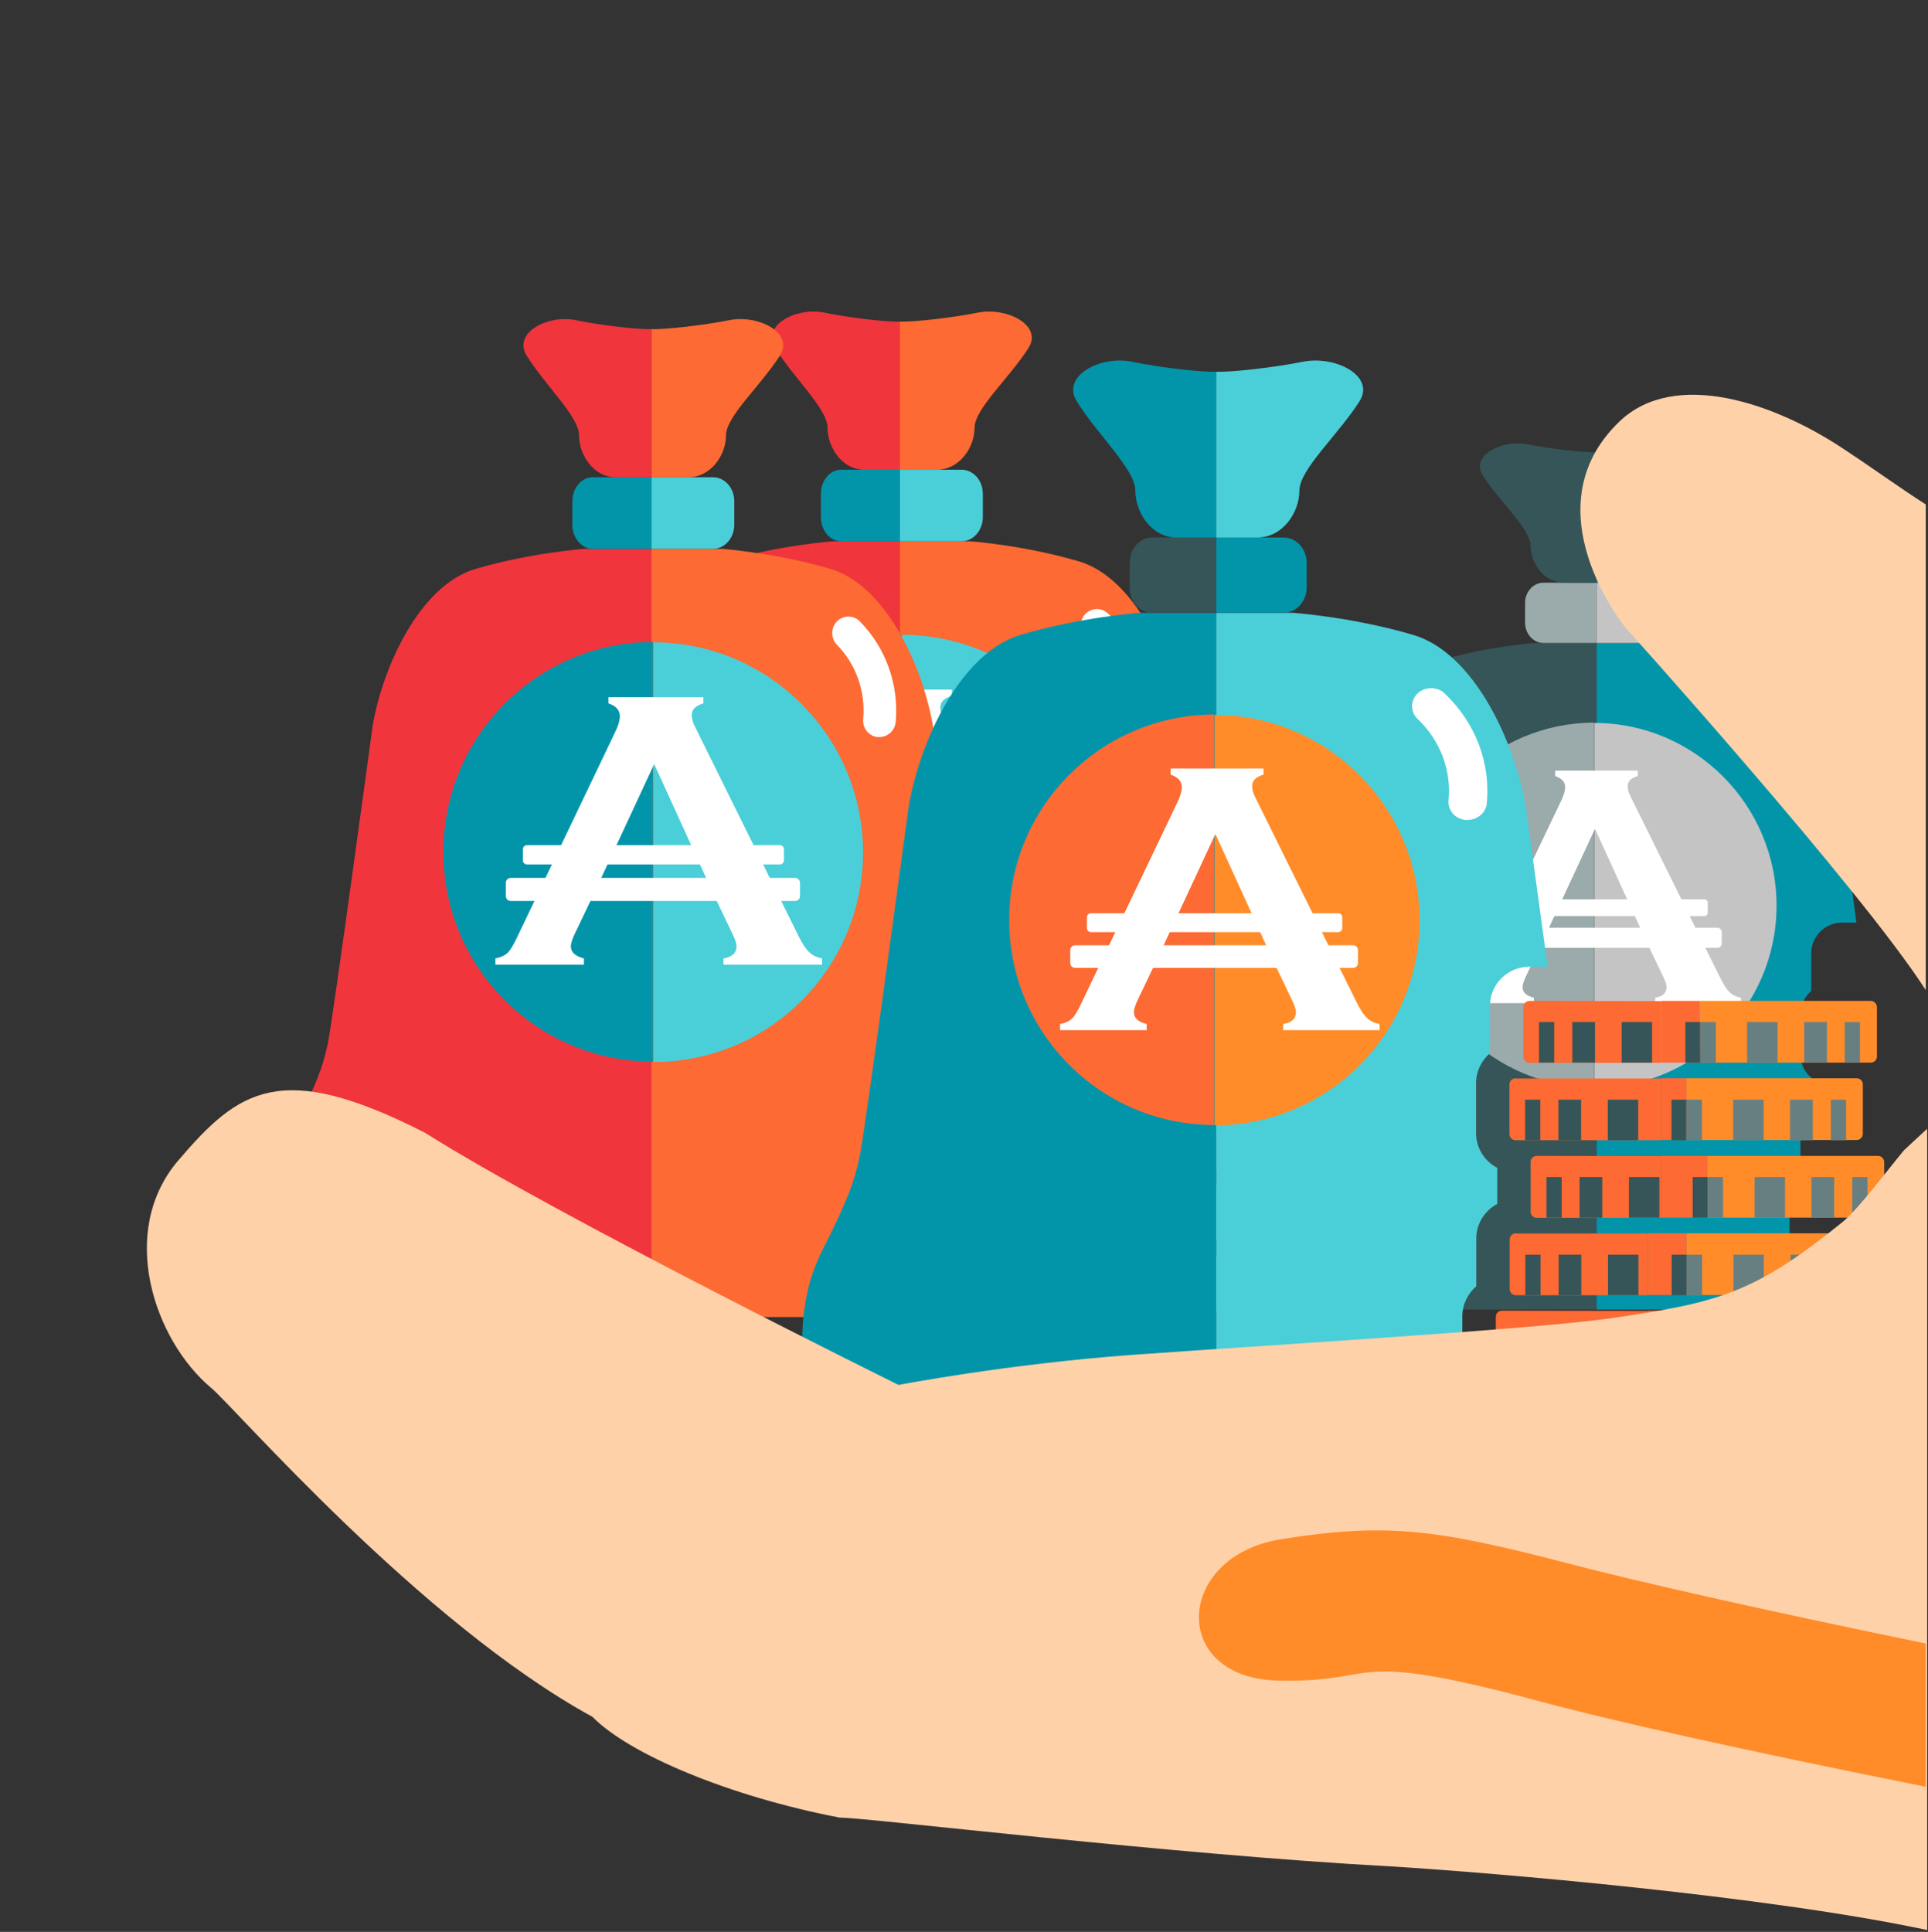 <svg width="512" height="513" viewBox="0 0 512 513" fill="none" xmlns="http://www.w3.org/2000/svg">
<rect x="0" y="0" width="512" height="513" fill="#333333" stroke="none"/>
<g clip-path="url(#clip0_351_601)">
<path d="M192.259 149.079C177.578 153.408 167.612 174.893 164.933 190.926C164.933 190.926 154.378 268.849 153.038 275.209C151.699 281.569 149.823 285.952 146.073 293.648C143.447 299.046 139 305.566 139 320.798C139 336.03 151.163 347.734 166.005 347.734H240V143.734H221.3C221.247 143.734 206.887 144.75 192.259 149.079Z" fill="#F0353D"/>
<path d="M303.523 334.323C300.481 332.72 298.4 329.568 298.4 325.881V313.859C298.4 310.974 299.734 308.356 301.762 306.592V295.051C301.762 291.418 303.843 288.266 306.832 286.663V277.953C303.79 276.35 301.708 273.198 301.708 269.511V257.489C301.708 254.604 303.043 251.986 305.071 250.223V238.842C305.017 233.606 309.287 229.331 314.517 229.331H319C316.278 209.562 313.77 190.914 313.77 190.914C311.101 174.885 301.175 153.405 286.552 149.077C271.929 144.75 257.626 143.734 257.626 143.734H239V347.734H303.95C303.63 346.773 303.47 345.757 303.47 344.689V334.323H303.523Z" fill="#FD6A33"/>
<path d="M223.37 124.734C220.392 124.734 218 127.608 218 131.121V137.348C218 140.86 220.446 143.734 223.37 143.734H239V124.734H223.37Z" fill="#0295AA"/>
<path d="M255.375 124.734C258.494 124.734 261 127.608 261 131.121V137.348C261 140.86 258.438 143.734 255.375 143.734H239V124.734H255.375Z" fill="#4ACFD9"/>
<path d="M218.989 83.032C211.452 81.448 202.044 86.411 205.89 92.481C210.932 100.558 219.768 108.581 219.768 113.649C219.768 118.717 223.563 124.734 229.54 124.734H239C239 124.734 239 89.736 239 85.408C235.206 85.513 225.382 84.352 218.989 83.032Z" fill="#F0353D"/>
<path d="M259.6 83.032C267.358 81.448 277.043 86.411 273.084 92.481C267.893 100.558 258.797 108.581 258.797 113.649C258.797 118.717 254.891 124.734 248.738 124.734H239C239 124.734 239 89.736 239 85.408C242.906 85.513 253.019 84.352 259.6 83.032Z" fill="#FD6A33"/>
<path d="M303.865 189.745C304.75 179.825 301.262 170.063 294.339 163.008C292.674 161.31 289.915 161.31 288.249 163.008C286.584 164.705 286.584 167.517 288.249 169.215C293.35 174.414 295.901 181.682 295.224 189.003C295.12 190.382 295.588 191.549 296.473 192.504C297.202 193.194 298.139 193.671 299.128 193.724C301.574 193.883 303.604 192.133 303.865 189.745Z" fill="white"/>
<path d="M239.519 168.566V280.018C270.288 280.018 295.191 255.061 295.191 224.345C295.191 193.63 270.181 168.566 239.519 168.566Z" fill="#4ACFD9"/>
<path d="M183.74 224.24C183.74 255.009 208.697 279.912 239.413 279.912V168.461C208.697 168.568 183.74 193.417 183.74 224.24Z" fill="#0295AA"/>
<path d="M223.414 235.971L218.615 245.996C217.975 247.383 217.602 248.503 217.602 249.303C217.602 250.849 218.775 251.916 221.068 252.502V254.155H197.551V252.502C198.938 252.235 200.004 251.756 200.751 251.062C201.497 250.369 202.297 249.036 203.257 247.01L229.387 192.35C230.24 190.591 230.613 189.204 230.613 188.191C230.613 186.591 229.6 185.471 227.574 184.778V183.125H252.797V184.778C250.771 185.365 249.704 186.378 249.704 187.871C249.704 188.884 250.024 190.004 250.717 191.284L277.807 246.05C278.927 248.396 279.94 249.942 280.846 250.796C281.7 251.649 282.873 252.235 284.313 252.502V254.155H258.13V252.502C260.423 252.129 261.596 251.062 261.596 249.249C261.596 248.503 261.222 247.436 260.529 245.996L255.73 235.971H223.414ZM255.73 235.971L239.732 200.883L223.414 235.971" fill="white"/>
<path d="M277.114 231.117H201.657C200.911 231.117 200.324 231.704 200.324 232.45V235.917C200.324 236.663 200.911 237.25 201.657 237.25H277.114C277.86 237.25 278.447 236.663 278.447 235.917V232.45C278.447 231.704 277.86 231.117 277.114 231.117Z" fill="white"/>
<path d="M273.114 222.426H205.923C205.337 222.426 204.857 222.906 204.857 223.492V226.479C204.857 227.065 205.337 227.545 205.923 227.545H273.114C273.701 227.545 274.181 227.065 274.181 226.479V223.492C274.181 222.906 273.701 222.426 273.114 222.426Z" fill="white"/>
<path d="M382.404 175.372C369.613 179.128 360.929 197.769 358.595 211.68C358.595 211.68 349.398 279.29 348.231 284.808C347.064 290.326 345.43 294.129 342.162 300.806C339.875 305.49 336 311.147 336 324.363C336 337.579 346.597 347.734 359.529 347.734H424V170.734H407.707C407.66 170.734 395.149 171.615 382.404 175.372Z" fill="#365558"/>
<path d="M479.651 336.098C477.027 334.707 475.232 331.972 475.232 328.773V318.343C475.232 315.839 476.383 313.568 478.132 312.038V302.024C478.132 298.872 479.927 296.136 482.505 294.746V287.189C479.881 285.798 478.086 283.063 478.086 279.864V269.433C478.086 266.93 479.237 264.658 480.986 263.129V253.254C480.94 248.711 484.622 245.002 489.133 245.002H493C490.652 227.849 488.489 211.67 488.489 211.67C486.187 197.762 477.626 179.125 465.013 175.37C452.401 171.615 440.065 170.734 440.065 170.734H424V347.734H480.019C479.743 346.9 479.605 346.019 479.605 345.092V336.098H479.651Z" fill="#0295AA"/>
<path d="M409.858 154.734C407.165 154.734 405 157.155 405 160.113V165.356C405 168.314 407.213 170.734 409.858 170.734H424V154.734H409.858Z" fill="#9BAAAB"/>
<path d="M437.397 154.734C439.949 154.734 442 157.155 442 160.113V165.356C442 168.314 439.904 170.734 437.397 170.734H424V154.734H437.397Z" fill="#C4C4C4"/>
<path d="M405.754 117.997C398.883 116.602 390.305 120.973 393.812 126.321C398.409 133.436 406.465 140.504 406.465 144.969C406.465 149.433 409.925 154.734 415.375 154.734H424C424 154.734 424 123.903 424 120.089C420.54 120.182 411.583 119.159 405.754 117.997Z" fill="#365558"/>
<path d="M441.657 117.997C448.307 116.602 456.608 120.973 453.214 126.321C448.766 133.436 440.969 140.504 440.969 144.969C440.969 149.433 437.621 154.734 432.347 154.734H424C424 154.734 424 123.903 424 120.089C427.348 120.182 436.016 119.159 441.657 117.997Z" fill="#0295AA"/>
<path d="M478.881 210.244C479.661 201.564 476.584 193.022 470.476 186.848C469.006 185.363 466.572 185.363 465.102 186.848C463.633 188.334 463.633 190.794 465.102 192.28C469.603 196.829 471.854 203.188 471.257 209.594C471.165 210.801 471.578 211.822 472.359 212.658C473.002 213.261 473.829 213.679 474.701 213.726C476.86 213.865 478.651 212.333 478.881 210.244Z" fill="white"/>
<path d="M423.383 191.973V288.86C450.132 288.86 471.781 267.165 471.781 240.463C471.781 213.761 450.039 191.973 423.383 191.973Z" fill="#C4C4C4"/>
<path d="M374.894 240.373C374.894 267.121 396.589 288.77 423.291 288.77V191.883C396.589 191.976 374.894 213.578 374.894 240.373Z" fill="#9BAAAB"/>
<path d="M409.384 250.573L405.212 259.288C404.656 260.494 404.331 261.467 404.331 262.163C404.331 263.507 405.351 264.434 407.345 264.944V266.381H386.901V264.944C388.106 264.712 389.033 264.295 389.682 263.692C390.331 263.09 391.027 261.931 391.861 260.169L414.576 212.653C415.318 211.123 415.643 209.918 415.643 209.037C415.643 207.646 414.762 206.673 413 206.07V204.633H434.927V206.07C433.166 206.58 432.239 207.461 432.239 208.759C432.239 209.639 432.517 210.613 433.119 211.726L456.669 259.335C457.643 261.375 458.523 262.719 459.311 263.461C460.053 264.202 461.073 264.712 462.325 264.944V266.381H439.563V264.944C441.557 264.62 442.576 263.692 442.576 262.116C442.576 261.467 442.252 260.54 441.649 259.288L437.477 250.573H409.384ZM437.477 250.573L423.57 220.07L409.384 250.573" fill="white"/>
<path d="M456.066 246.352H390.469C389.82 246.352 389.311 246.861 389.311 247.511V250.524C389.311 251.173 389.82 251.683 390.469 251.683H456.066C456.715 251.683 457.224 251.173 457.224 250.524V247.511C457.224 246.861 456.715 246.352 456.066 246.352Z" fill="white"/>
<path d="M452.589 238.797H394.178C393.668 238.797 393.251 239.214 393.251 239.724V242.32C393.251 242.83 393.668 243.247 394.178 243.247H452.589C453.099 243.247 453.516 242.83 453.516 242.32V239.724C453.516 239.214 453.099 238.797 452.589 238.797Z" fill="white"/>
<path d="M329.871 333.32H288.597V348.252H329.871C330.671 348.252 331.364 347.612 331.364 346.758V334.76C331.311 333.96 330.671 333.32 329.871 333.32Z" fill="#4ACFD9"/>
<path d="M288.596 333.32H277.451V348.252H288.596V333.32Z" fill="#0295AA"/>
<path d="M247.322 333.32C246.522 333.32 245.829 333.96 245.829 334.813V346.812C245.829 347.612 246.469 348.305 247.322 348.305H277.451V333.374L247.322 333.32Z" fill="#0295AA"/>
<path d="M319.259 338.441H313.766V348.253H319.259V338.441Z" fill="#687F82"/>
<path d="M327.311 338.441H323.632V348.253H327.311V338.441Z" fill="#687F82"/>
<path d="M307.367 338.441H300.008V348.253H307.367V338.441Z" fill="#687F82"/>
<path d="M263.16 338.441H257.667V348.253H263.16V338.441Z" fill="#365558"/>
<path d="M253.348 338.441H249.668V348.253H253.348V338.441Z" fill="#365558"/>
<path d="M276.971 338.441H269.612V348.253H276.971V338.441Z" fill="#365558"/>
<path d="M292.382 338.441H288.596V348.253H292.382V338.441Z" fill="#687F82"/>
<path d="M288.596 338.441H285.023V348.253H288.596V338.441Z" fill="#365558"/>
<path d="M324.698 314.551H283.424V329.482H324.698C325.498 329.482 326.191 328.842 326.191 327.989V315.991C326.191 315.244 325.551 314.551 324.698 314.551Z" fill="#4ACFD9"/>
<path d="M283.477 314.551H277.452V329.482H283.477V314.551Z" fill="#0295AA"/>
<path d="M242.203 314.551C241.403 314.551 240.71 315.191 240.71 316.044V328.042C240.71 328.842 241.35 329.535 242.203 329.535H277.452V314.604L242.203 314.551Z" fill="#0295AA"/>
<path d="M314.086 319.723H308.594V329.535H314.086V319.723Z" fill="#687F82"/>
<path d="M322.138 319.723H318.459V329.535H322.138V319.723Z" fill="#687F82"/>
<path d="M302.194 319.723H294.835V329.535H302.194V319.723Z" fill="#687F82"/>
<path d="M258.041 319.723H252.548V329.535H258.041V319.723Z" fill="#365558"/>
<path d="M248.175 319.723H244.496V329.535H248.175V319.723Z" fill="#365558"/>
<path d="M271.852 319.723H264.493V329.535H271.852V319.723Z" fill="#365558"/>
<path d="M287.263 319.723H283.477V329.535H287.263V319.723Z" fill="#687F82"/>
<path d="M283.477 319.723H279.904V329.535H283.477V319.723Z" fill="#365558"/>
<path d="M328.111 295.832H286.837V310.763H328.111C328.911 310.763 329.604 310.123 329.604 309.27V297.272C329.551 296.472 328.911 295.832 328.111 295.832Z" fill="#4ACFD9"/>
<path d="M286.837 295.832H277.451V310.763H286.837V295.832Z" fill="#0295AA"/>
<path d="M245.562 295.832C244.763 295.832 244.069 296.472 244.069 297.325V309.324C244.069 310.123 244.709 310.817 245.562 310.817H277.451V295.885H245.562V295.832Z" fill="#0295AA"/>
<path d="M317.499 301.008H312.007V310.82H317.499V301.008Z" fill="#687F82"/>
<path d="M325.498 301.008H321.818V310.82H325.498V301.008Z" fill="#687F82"/>
<path d="M305.554 301.008H298.195V310.82H305.554V301.008Z" fill="#687F82"/>
<path d="M261.4 301.008H255.908V310.82H261.4V301.008Z" fill="#365558"/>
<path d="M251.535 301.008H247.855V310.82H251.535V301.008Z" fill="#365558"/>
<path d="M275.212 301.008H267.853V310.82H275.212V301.008Z" fill="#365558"/>
<path d="M290.623 301.008H286.837V310.82H290.623V301.008Z" fill="#687F82"/>
<path d="M286.836 301.008H283.264V310.82H286.836V301.008Z" fill="#365558"/>
<path d="M333.177 277.117H291.902V292.048H333.177C333.977 292.048 334.67 291.409 334.67 290.555V278.557C334.616 277.757 333.977 277.117 333.177 277.117Z" fill="#4ACFD9"/>
<path d="M291.902 277.117H280.757V292.048H291.902V277.117Z" fill="#0295AA"/>
<path d="M250.628 277.117C249.828 277.117 249.135 277.757 249.135 278.61V290.609C249.135 291.409 249.775 292.102 250.628 292.102H280.757V277.171L250.628 277.117Z" fill="#0295AA"/>
<path d="M322.565 282.234H317.073V292.046H322.565V282.234Z" fill="#687F82"/>
<path d="M330.617 282.234H326.938V292.046H330.617V282.234Z" fill="#687F82"/>
<path d="M310.673 282.234H303.314V292.046H310.673V282.234Z" fill="#687F82"/>
<path d="M266.466 282.234H260.974V292.046H266.466V282.234Z" fill="#365558"/>
<path d="M256.654 282.234H252.975V292.046H256.654V282.234Z" fill="#365558"/>
<path d="M280.278 282.234H272.919V292.046H280.278V282.234Z" fill="#365558"/>
<path d="M295.689 282.234H291.903V292.046H295.689V282.234Z" fill="#687F82"/>
<path d="M291.902 282.234H288.33V292.046H291.902V282.234Z" fill="#365558"/>
<path d="M328.004 258.344H286.73V273.275H328.004C328.804 273.275 329.497 272.635 329.497 271.782V259.784C329.497 259.037 328.857 258.344 328.004 258.344Z" fill="#4ACFD9"/>
<path d="M286.784 258.344H280.758V273.275H286.784V258.344Z" fill="#0295AA"/>
<path d="M245.509 258.344C244.709 258.344 244.016 258.984 244.016 259.837V271.835C244.016 272.635 244.656 273.328 245.509 273.328H280.758V258.397H245.509V258.344Z" fill="#0295AA"/>
<path d="M317.393 263.52H311.9V273.332H317.393V263.52Z" fill="#687F82"/>
<path d="M325.445 263.52H321.765V273.332H325.445V263.52Z" fill="#687F82"/>
<path d="M305.501 263.52H298.142V273.332H305.501V263.52Z" fill="#687F82"/>
<path d="M261.347 263.52H255.854V273.332H261.347V263.52Z" fill="#365558"/>
<path d="M251.481 263.52H247.802V273.332H251.481V263.52Z" fill="#365558"/>
<path d="M275.158 263.52H267.799V273.332H275.158V263.52Z" fill="#365558"/>
<path d="M290.57 263.52H286.784V273.332H290.57V263.52Z" fill="#687F82"/>
<path d="M286.783 263.52H283.21V273.332H286.783V263.52Z" fill="#365558"/>
<path d="M331.417 239.629H290.143V254.56H331.417C332.217 254.56 332.911 253.92 332.911 253.067V241.122C332.857 240.269 332.217 239.629 331.417 239.629Z" fill="#4ACFD9"/>
<path d="M290.143 239.629H280.757V254.56H290.143V239.629Z" fill="#0295AA"/>
<path d="M248.869 239.629C248.069 239.629 247.375 240.269 247.375 241.122V253.12C247.375 253.92 248.015 254.614 248.869 254.614H280.758V239.682L248.869 239.629Z" fill="#0295AA"/>
<path d="M320.806 244.746H315.313V254.558H320.806V244.746Z" fill="#687F82"/>
<path d="M328.804 244.746H325.125V254.558H328.804V244.746Z" fill="#687F82"/>
<path d="M308.86 244.746H301.501V254.558H308.86V244.746Z" fill="#687F82"/>
<path d="M264.706 244.746H259.214V254.558H264.706V244.746Z" fill="#365558"/>
<path d="M254.841 244.746H251.162V254.558H254.841V244.746Z" fill="#365558"/>
<path d="M278.518 244.746H271.159V254.558H278.518V244.746Z" fill="#365558"/>
<path d="M293.929 244.746H290.143V254.558H293.929V244.746Z" fill="#687F82"/>
<path d="M290.143 244.746H286.57V254.558H290.143V244.746Z" fill="#365558"/>
<path d="M126.259 151.079C111.578 155.408 101.612 176.893 98.933 192.926C98.933 192.926 88.378 270.849 87.038 277.209C85.699 283.569 83.823 287.952 80.073 295.648C77.447 301.046 73 307.566 73 322.798C73 338.03 85.163 349.734 100.005 349.734H174V145.734H155.3C155.247 145.734 140.887 146.75 126.259 151.079Z" fill="#F0353D"/>
<path d="M237.523 336.323C234.481 334.72 232.4 331.568 232.4 327.881V315.859C232.4 312.974 233.734 310.356 235.762 308.592V297.051C235.762 293.418 237.843 290.266 240.832 288.663V279.953C237.79 278.35 235.708 275.198 235.708 271.511V259.489C235.708 256.604 237.043 253.986 239.071 252.223V240.842C239.017 235.606 243.287 231.331 248.517 231.331H253C250.278 211.562 247.77 192.914 247.77 192.914C245.101 176.885 235.175 155.405 220.552 151.077C205.929 146.75 191.626 145.734 191.626 145.734H173V349.734H237.95C237.63 348.773 237.47 347.757 237.47 346.689V336.323H237.523Z" fill="#FD6A33"/>
<path d="M157.37 126.734C154.392 126.734 152 129.608 152 133.121V139.348C152 142.86 154.446 145.734 157.37 145.734H173V126.734H157.37Z" fill="#0295AA"/>
<path d="M189.375 126.734C192.494 126.734 195 129.608 195 133.121V139.348C195 142.86 192.438 145.734 189.375 145.734H173V126.734H189.375Z" fill="#4ACFD9"/>
<path d="M152.989 85.032C145.452 83.448 136.044 88.411 139.89 94.481C144.932 102.558 153.768 110.581 153.768 115.649C153.768 120.717 157.563 126.734 163.54 126.734H173C173 126.734 173 91.736 173 87.408C169.206 87.513 159.382 86.352 152.989 85.032Z" fill="#F0353D"/>
<path d="M193.6 85.032C201.358 83.448 211.043 88.411 207.084 94.481C201.893 102.558 192.797 110.581 192.797 115.649C192.797 120.717 188.891 126.734 182.738 126.734H173C173 126.734 173 91.736 173 87.408C176.906 87.513 187.019 86.352 193.6 85.032Z" fill="#FD6A33"/>
<path d="M96.933 305.929C97.879 306.838 98.379 308.014 98.268 309.458C97.6 316.839 100.27 324.059 105.665 329.247C107.445 330.958 107.445 333.739 105.665 335.451C103.885 337.162 100.993 337.162 99.213 335.451C91.872 328.391 88.201 318.604 89.146 308.71C89.369 306.303 91.594 304.538 94.152 304.752C95.153 304.752 96.154 305.233 96.933 305.929Z" fill="#E6EAEA"/>
<path d="M237.865 191.745C238.75 181.825 235.262 172.063 228.339 165.008C226.674 163.31 223.915 163.31 222.249 165.008C220.584 166.705 220.584 169.517 222.249 171.215C227.35 176.414 229.901 183.682 229.224 191.003C229.12 192.382 229.588 193.549 230.473 194.504C231.202 195.194 232.139 195.671 233.128 195.724C235.574 195.883 237.604 194.133 237.865 191.745Z" fill="white"/>
<path d="M173.519 170.566V282.018C204.288 282.018 229.191 257.061 229.191 226.345C229.191 195.63 204.181 170.566 173.519 170.566Z" fill="#4ACFD9"/>
<path d="M117.74 226.24C117.74 257.009 142.697 281.912 173.413 281.912V170.461C142.697 170.568 117.74 195.417 117.74 226.24Z" fill="#0295AA"/>
<path d="M157.414 237.971L152.615 247.996C151.975 249.383 151.602 250.503 151.602 251.303C151.602 252.849 152.775 253.916 155.068 254.502V256.155H131.551V254.502C132.938 254.235 134.004 253.756 134.751 253.062C135.497 252.369 136.297 251.036 137.257 249.01L163.387 194.35C164.24 192.591 164.613 191.204 164.613 190.191C164.613 188.591 163.6 187.471 161.574 186.778V185.125H186.797V186.778C184.771 187.365 183.704 188.378 183.704 189.871C183.704 190.884 184.024 192.004 184.717 193.284L211.807 248.05C212.927 250.396 213.94 251.942 214.846 252.796C215.7 253.649 216.873 254.235 218.313 254.502V256.155H192.13V254.502C194.423 254.129 195.596 253.062 195.596 251.249C195.596 250.503 195.222 249.436 194.529 247.996L189.73 237.971H157.414ZM189.73 237.971L173.732 202.883L157.414 237.971" fill="white"/>
<path d="M211.114 233.117H135.657C134.911 233.117 134.324 233.704 134.324 234.45V237.917C134.324 238.663 134.911 239.25 135.657 239.25H211.114C211.86 239.25 212.447 238.663 212.447 237.917V234.45C212.447 233.704 211.86 233.117 211.114 233.117Z" fill="white"/>
<path d="M207.114 224.426H139.923C139.337 224.426 138.857 224.906 138.857 225.492V228.479C138.857 229.065 139.337 229.545 139.923 229.545H207.114C207.701 229.545 208.181 229.065 208.181 228.479V225.492C208.181 224.906 207.701 224.426 207.114 224.426Z" fill="white"/>
<path d="M495.104 368.641H449.792V385.033H495.104C495.982 385.033 496.744 384.33 496.744 383.394V370.221C496.685 369.343 495.982 368.641 495.104 368.641Z" fill="#FF8C29"/>
<path d="M449.791 368.641H437.556V385.033H449.791V368.641Z" fill="#FD6A33"/>
<path d="M404.479 368.641C403.6 368.641 402.839 369.343 402.839 370.28V383.452C402.839 384.33 403.542 385.091 404.479 385.091H437.556V368.699L404.479 368.641Z" fill="#FD6A33"/>
<path d="M483.455 374.262H477.425V385.034H483.455V374.262Z" fill="#687F82"/>
<path d="M492.295 374.262H488.255V385.034H492.295V374.262Z" fill="#687F82"/>
<path d="M470.4 374.262H462.321V385.034H470.4V374.262Z" fill="#687F82"/>
<path d="M421.866 374.262H415.836V385.034H421.866V374.262Z" fill="#365558"/>
<path d="M411.095 374.262H407.055V385.034H411.095V374.262Z" fill="#365558"/>
<path d="M437.03 374.262H428.951V385.034H437.03V374.262Z" fill="#365558"/>
<path d="M453.949 374.262H449.792V385.034H453.949V374.262Z" fill="#687F82"/>
<path d="M449.792 374.262H445.87V385.034H449.792V374.262Z" fill="#365558"/>
<path d="M489.426 348.035H444.113V364.427H489.426C490.304 364.427 491.065 363.725 491.065 362.788V349.616C491.065 348.796 490.362 348.035 489.426 348.035Z" fill="#FF8C29"/>
<path d="M444.172 348.035H437.557V364.427H444.172V348.035Z" fill="#FD6A33"/>
<path d="M398.859 348.035C397.981 348.035 397.22 348.738 397.22 349.674V362.847C397.22 363.725 397.922 364.486 398.859 364.486H437.556V348.094L398.859 348.035Z" fill="#FD6A33"/>
<path d="M477.776 353.715H471.746V364.487H477.776V353.715Z" fill="#687F82"/>
<path d="M486.616 353.715H482.577V364.487H486.616V353.715Z" fill="#687F82"/>
<path d="M464.721 353.715H456.642V364.487H464.721V353.715Z" fill="#687F82"/>
<path d="M416.247 353.715H410.217V364.487H416.247V353.715Z" fill="#365558"/>
<path d="M405.416 353.715H401.376V364.487H405.416V353.715Z" fill="#365558"/>
<path d="M431.409 353.715H423.33V364.487H431.409V353.715Z" fill="#365558"/>
<path d="M448.329 353.715H444.172V364.487H448.329V353.715Z" fill="#687F82"/>
<path d="M444.172 353.715H440.25V364.487H444.172V353.715Z" fill="#365558"/>
<path d="M493.173 327.488H447.86V343.881H493.173C494.051 343.881 494.812 343.178 494.812 342.241V329.069C494.753 328.191 494.051 327.488 493.173 327.488Z" fill="#FF8C29"/>
<path d="M447.859 327.488H437.556V343.881H447.859V327.488Z" fill="#FD6A33"/>
<path d="M402.547 327.488C401.669 327.488 400.908 328.191 400.908 329.128V342.3C400.908 343.178 401.61 343.939 402.547 343.939H437.556V327.547H402.547V327.488Z" fill="#FD6A33"/>
<path d="M481.523 333.164H475.493V343.936H481.523V333.164Z" fill="#687F82"/>
<path d="M490.304 333.164H486.265V343.936H490.304V333.164Z" fill="#687F82"/>
<path d="M468.409 333.164H460.33V343.936H468.409V333.164Z" fill="#687F82"/>
<path d="M419.935 333.164H413.905V343.936H419.935V333.164Z" fill="#365558"/>
<path d="M409.104 333.164H405.065V343.936H409.104V333.164Z" fill="#365558"/>
<path d="M435.098 333.164H427.019V343.936H435.098V333.164Z" fill="#365558"/>
<path d="M452.017 333.164H447.86V343.936H452.017V333.164Z" fill="#687F82"/>
<path d="M447.86 333.164H443.938V343.936H447.86V333.164Z" fill="#365558"/>
<path d="M498.734 306.938H453.421V323.33H498.734C499.612 323.33 500.373 322.627 500.373 321.691V308.518C500.315 307.64 499.612 306.938 498.734 306.938Z" fill="#FF8C29"/>
<path d="M453.421 306.938H441.186V323.33H453.421V306.938Z" fill="#FD6A33"/>
<path d="M408.108 306.938C407.23 306.938 406.469 307.64 406.469 308.577V321.749C406.469 322.627 407.172 323.388 408.108 323.388H441.186V306.996L408.108 306.938Z" fill="#FD6A33"/>
<path d="M487.085 312.559H481.055V323.331H487.085V312.559Z" fill="#687F82"/>
<path d="M495.925 312.559H491.885V323.331H495.925V312.559Z" fill="#687F82"/>
<path d="M474.029 312.559H465.95V323.331H474.029V312.559Z" fill="#687F82"/>
<path d="M425.496 312.559H419.466V323.331H425.496V312.559Z" fill="#365558"/>
<path d="M414.725 312.559H410.685V323.331H414.725V312.559Z" fill="#365558"/>
<path d="M440.66 312.559H432.581V323.331H440.66V312.559Z" fill="#365558"/>
<path d="M457.579 312.559H453.422V323.331H457.579V312.559Z" fill="#687F82"/>
<path d="M453.422 312.559H449.5V323.331H453.422V312.559Z" fill="#365558"/>
<path d="M493.055 286.328H447.743V302.72H493.055C493.934 302.72 494.695 302.018 494.695 301.081V287.909C494.695 287.089 493.992 286.328 493.055 286.328Z" fill="#FF8C29"/>
<path d="M447.802 286.328H441.187V302.72H447.802V286.328Z" fill="#FD6A33"/>
<path d="M402.489 286.328C401.611 286.328 400.85 287.031 400.85 287.967V301.14C400.85 302.018 401.552 302.779 402.489 302.779H441.186V286.387H402.489V286.328Z" fill="#FD6A33"/>
<path d="M481.406 292.008H475.375V302.78H481.406V292.008Z" fill="#687F82"/>
<path d="M490.246 292.008H486.206V302.78H490.246V292.008Z" fill="#687F82"/>
<path d="M468.351 292.008H460.271V302.78H468.351V292.008Z" fill="#687F82"/>
<path d="M419.877 292.008H413.847V302.78H419.877V292.008Z" fill="#365558"/>
<path d="M409.045 292.008H405.006V302.78H409.045V292.008Z" fill="#365558"/>
<path d="M435.039 292.008H426.96V302.78H435.039V292.008Z" fill="#365558"/>
<path d="M451.958 292.008H447.802V302.78H451.958V292.008Z" fill="#687F82"/>
<path d="M447.802 292.008H443.879V302.78H447.802V292.008Z" fill="#365558"/>
<path d="M496.803 265.781H451.49V282.173H496.803C497.681 282.173 498.442 281.471 498.442 280.534V267.42C498.384 266.484 497.681 265.781 496.803 265.781Z" fill="#FF8C29"/>
<path d="M451.49 265.781H441.186V282.173H451.49V265.781Z" fill="#FD6A33"/>
<path d="M406.177 265.781C405.299 265.781 404.538 266.484 404.538 267.42V280.593C404.538 281.471 405.241 282.232 406.177 282.232H441.186V265.84L406.177 265.781Z" fill="#FD6A33"/>
<path d="M485.153 271.402H479.123V282.174H485.153V271.402Z" fill="#687F82"/>
<path d="M493.934 271.402H489.895V282.174H493.934V271.402Z" fill="#687F82"/>
<path d="M472.039 271.402H463.959V282.174H472.039V271.402Z" fill="#687F82"/>
<path d="M423.565 271.402H417.535V282.174H423.565V271.402Z" fill="#365558"/>
<path d="M412.734 271.402H408.694V282.174H412.734V271.402Z" fill="#365558"/>
<path d="M438.727 271.402H430.648V282.174H438.727V271.402Z" fill="#365558"/>
<path d="M455.647 271.402H451.49V282.174H455.647V271.402Z" fill="#687F82"/>
<path d="M451.49 271.402H447.567V282.174H451.49V271.402Z" fill="#365558"/>
<path d="M271.005 168.603C255.016 173.356 244.162 196.948 241.244 214.553C241.244 214.553 229.748 300.116 228.289 307.099C226.83 314.083 224.788 318.895 220.703 327.345C217.843 333.272 213 340.432 213 357.157C213 373.882 226.247 386.734 242.411 386.734H323V162.734H302.634C302.576 162.734 286.936 163.849 271.005 168.603Z" fill="#0295AA"/>
<path d="M393.975 372.008C390.629 370.248 388.34 366.787 388.34 362.739V349.538C388.34 346.37 389.807 343.495 392.038 341.559V328.886C392.038 324.897 394.328 321.435 397.615 319.675V310.112C394.269 308.352 391.979 304.89 391.979 300.842V287.642C391.979 284.474 393.447 281.599 395.678 279.663V267.166C395.619 261.416 400.316 256.723 406.069 256.723H411C408.006 235.015 405.247 214.54 405.247 214.54C402.312 196.939 391.392 173.354 375.307 168.601C359.221 163.849 343.488 162.734 343.488 162.734H323V386.734H394.445C394.093 385.678 393.917 384.564 393.917 383.39V372.008H393.975Z" fill="#4ACFD9"/>
<path d="M305.881 142.734C302.62 142.734 300 145.76 300 149.457V156.012C300 159.709 302.678 162.734 305.881 162.734H323V142.734H305.881Z" fill="#365558"/>
<path d="M340.863 142.734C344.266 142.734 347 145.76 347 149.457V156.012C347 159.709 344.205 162.734 340.863 162.734H323V142.734H340.863Z" fill="#0295AA"/>
<path d="M300.634 96.068C292.211 94.296 281.696 99.848 285.995 106.641C291.63 115.679 301.506 124.658 301.506 130.329C301.506 136 305.746 142.734 312.427 142.734H323C323 142.734 323 103.57 323 98.726C318.759 98.844 307.78 97.544 300.634 96.068Z" fill="#0295AA"/>
<path d="M345.954 96.068C354.599 94.296 365.391 99.848 360.979 106.641C355.196 115.679 345.06 124.658 345.06 130.329C345.06 136 340.708 142.734 333.851 142.734H323C323 142.734 323 103.57 323 98.726C327.352 98.844 338.621 97.544 345.954 96.068Z" fill="#4ACFD9"/>
<path d="M394.841 213.372C395.882 202.521 391.779 191.844 383.634 184.127C381.675 182.27 378.429 182.27 376.47 184.127C374.51 185.984 374.51 189.059 376.47 190.916C382.471 196.602 385.472 204.552 384.675 212.559C384.553 214.068 385.104 215.344 386.145 216.389C387.002 217.143 388.105 217.665 389.268 217.723C392.146 217.897 394.535 215.983 394.841 213.372Z" fill="white"/>
<path d="M430.126 111.864C405.817 135.06 431.611 166.606 431.611 166.606C431.611 166.606 494.147 236.007 511.404 262.914V133.946C504.167 129.307 497.301 124.297 490.25 119.658C471.322 106.854 444.786 97.947 430.126 111.864Z" fill="#FFD1A9"/>
<path d="M489.508 324.335C465.755 343.634 456.106 345.861 428.457 349.943C408.972 352.912 333.633 357.366 300.602 359.778C267.572 362.19 238.623 367.757 238.623 367.757C238.623 367.757 148.439 323.222 112.81 300.768C74.584 281.284 63.45 289.263 47.305 308.191C31.161 327.119 40.996 355.881 56.027 368.5C61.965 373.324 111.511 430.85 157.346 455.901C167.181 465.921 193.902 477.055 222.85 482.622C231.757 482.808 311.179 492.457 369.447 495.612C396.54 497.282 469.096 503.406 511.776 512.498V299.734L505.652 305.407C500.271 311.902 494.147 320.253 489.508 324.335Z" fill="#FFD1A9"/>
<path d="M511.404 474.459V436.418C467.239 427.326 433.652 419.718 414.724 414.707C380.951 405.986 367.776 404.316 339.941 408.769C312.106 413.408 310.622 445.326 339.013 446.253C367.219 446.996 356.271 437.903 405.631 450.893C425.672 456.459 463.157 464.81 511.404 474.459Z" fill="#FF8C29"/>
<path d="M322.552 189.836V298.836C352.645 298.836 377 274.428 377 244.388C377 214.348 352.54 189.836 322.552 189.836Z" fill="#FF8C29"/>
<path d="M268 244.287C268 274.379 292.408 298.734 322.448 298.734V189.734C292.408 189.839 268 214.142 268 244.287Z" fill="#FD6A33"/>
<path d="M306.804 255.762L302.11 265.567C301.484 266.923 301.119 268.018 301.119 268.8C301.119 270.313 302.266 271.356 304.509 271.929V273.546H281.509V271.929C282.865 271.669 283.908 271.199 284.638 270.521C285.369 269.843 286.151 268.539 287.09 266.558L312.645 213.101C313.479 211.38 313.844 210.024 313.844 209.033C313.844 207.468 312.853 206.373 310.872 205.695V204.078H335.54V205.695C333.558 206.269 332.515 207.259 332.515 208.72C332.515 209.711 332.828 210.806 333.506 212.058L360 265.619C361.095 267.914 362.086 269.426 362.973 270.26C363.807 271.095 364.954 271.669 366.362 271.929V273.546H340.755V271.929C342.998 271.564 344.145 270.521 344.145 268.748C344.145 268.018 343.78 266.975 343.102 265.567L338.408 255.762H306.804ZM338.408 255.762L322.762 221.445L306.804 255.762" fill="white"/>
<path d="M359.32 251.016H285.523C284.793 251.016 284.219 251.589 284.219 252.319V255.709C284.219 256.44 284.793 257.013 285.523 257.013H359.32C360.05 257.013 360.624 256.44 360.624 255.709V252.319C360.624 251.589 360.05 251.016 359.32 251.016Z" fill="white"/>
<path d="M355.408 242.512H289.695C289.122 242.512 288.652 242.981 288.652 243.555V246.475C288.652 247.049 289.122 247.518 289.695 247.518H355.408C355.982 247.518 356.451 247.049 356.451 246.475V243.555C356.451 242.981 355.982 242.512 355.408 242.512Z" fill="white"/>
</g>
<defs>
<clipPath id="clip0_351_601">
<rect width="512" height="512" fill="white" transform="translate(0 0.734)"/>
</clipPath>
</defs>
</svg>
